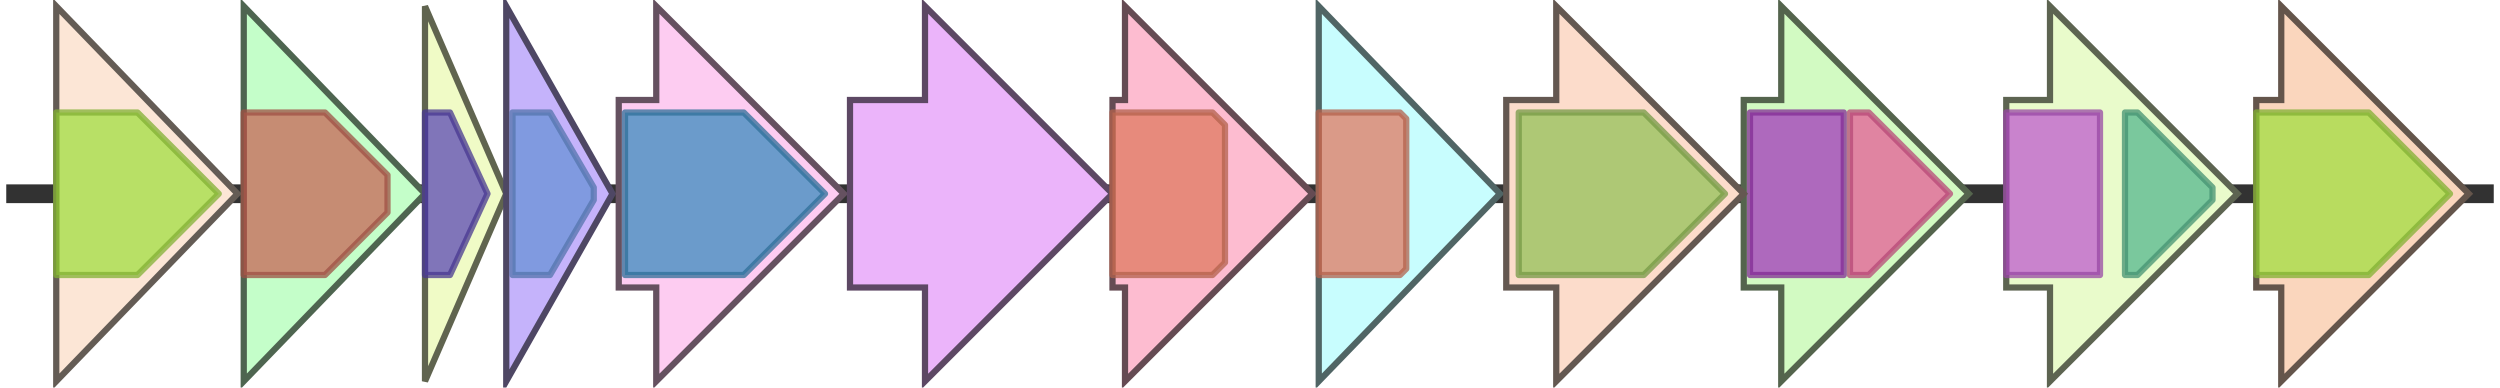 <svg version="1.1" baseProfile="full" xmlns="http://www.w3.org/2000/svg" width="400" height="62">
	<line x1="1" y1="31" x2="399" y2="31" style="stroke:rgb(50,50,50); stroke-width:3 "/>
	<g>
		<title>wbtF</title>
		<polygon class="wbtF" points="279,16 285,16 285,1 315,31 285,61 285,46 279,46" fill="rgb(210,250,194)" fill-opacity="1.0" stroke="rgb(84,100,77)" stroke-width="1" />
		<g>
			<title>PF13439</title>
			<rect class="PF13439" x="280" y="18" stroke-linejoin="round" width="15" height="26" fill="rgb(162,57,186)" stroke="rgb(129,45,148)" stroke-width="1" opacity="0.75" />
		</g>
		<g>
			<title>PF00534</title>
			<polygon class="PF00534" points="296,18 299,18 312,31 312,31 299,44 296,44" stroke-linejoin="round" width="16" height="26" fill="rgb(228,92,150)" stroke="rgb(182,73,119)" stroke-width="1" opacity="0.75" />
		</g>
	</g>
	<g>
		<title>rfpB</title>
		<polygon class="rfpB" points="321,16 328,16 328,1 358,31 328,61 328,46 321,46" fill="rgb(233,251,203)" fill-opacity="1.0" stroke="rgb(93,100,81)" stroke-width="1" />
		<g>
			<title>PF13477</title>
			<rect class="PF13477" x="321" y="18" stroke-linejoin="round" width="15" height="26" fill="rgb(190,91,205)" stroke="rgb(152,72,164)" stroke-width="1" opacity="0.75" />
		</g>
		<g>
			<title>PF13692</title>
			<polygon class="PF13692" points="340,18 342,18 354,30 354,32 342,44 340,44" stroke-linejoin="round" width="14" height="26" fill="rgb(85,182,142)" stroke="rgb(68,145,113)" stroke-width="1" opacity="0.75" />
		</g>
	</g>
	<g>
		<title>galE</title>
		<polygon class="galE" points="361,16 365,16 365,1 395,31 365,61 365,46 361,46" fill="rgb(250,214,189)" fill-opacity="1.0" stroke="rgb(100,85,75)" stroke-width="1" />
		<g>
			<title>PF16363</title>
			<polygon class="PF16363" points="361,18 379,18 392,31 379,44 361,44" stroke-linejoin="round" width="32" height="26" fill="rgb(162,221,65)" stroke="rgb(129,176,51)" stroke-width="1" opacity="0.75" />
		</g>
	</g>
	<g>
		<title>rfbB</title>
		<polygon class="rfbB" points="9,16 9,16 9,1 38,31 9,61 9,46 9,46" fill="rgb(252,230,214)" fill-opacity="1.0" stroke="rgb(100,92,85)" stroke-width="1" />
		<g>
			<title>PF16363</title>
			<polygon class="PF16363" points="9,18 22,18 35,31 35,31 22,44 9,44" stroke-linejoin="round" width="26" height="26" fill="rgb(162,221,65)" stroke="rgb(129,176,51)" stroke-width="1" opacity="0.75" />
		</g>
	</g>
	<g>
		<title>rfbA</title>
		<polygon class="rfbA" points="39,16 39,16 39,1 68,31 39,61 39,46 39,46" fill="rgb(196,254,201)" fill-opacity="1.0" stroke="rgb(78,101,80)" stroke-width="1" />
		<g>
			<title>PF00483</title>
			<polygon class="PF00483" points="39,18 52,18 62,28 62,34 52,44 39,44" stroke-linejoin="round" width="23" height="26" fill="rgb(198,101,87)" stroke="rgb(158,80,69)" stroke-width="1" opacity="0.75" />
		</g>
	</g>
	<g>
		<title>wbtA</title>
		<polygon class="wbtA" points="68,16 68,16 68,1 81,31 68,61 68,46 68,46" fill="rgb(240,251,198)" fill-opacity="1.0" stroke="rgb(96,100,79)" stroke-width="1" />
		<g>
			<title>PF05523</title>
			<polygon class="PF05523" points="68,18 72,18 78,31 72,44 68,44" stroke-linejoin="round" width="13" height="26" fill="rgb(91,72,180)" stroke="rgb(72,57,144)" stroke-width="1" opacity="0.75" />
		</g>
	</g>
	<g>
		<title>wbtB</title>
		<polygon class="wbtB" points="81,16 81,16 81,1 98,31 81,61 81,46 81,46" fill="rgb(197,179,251)" fill-opacity="1.0" stroke="rgb(78,71,100)" stroke-width="1" />
		<g>
			<title>PF13302</title>
			<polygon class="PF13302" points="82,18 88,18 95,30 95,32 88,44 82,44" stroke-linejoin="round" width="13" height="26" fill="rgb(105,146,215)" stroke="rgb(84,116,172)" stroke-width="1" opacity="0.75" />
		</g>
	</g>
	<g>
		<title>wbtC</title>
		<polygon class="wbtC" points="99,16 105,16 105,1 135,31 105,61 105,46 99,46" fill="rgb(253,204,241)" fill-opacity="1.0" stroke="rgb(101,81,96)" stroke-width="1" />
		<g>
			<title>PF01041</title>
			<polygon class="PF01041" points="100,18 119,18 132,31 119,44 100,44" stroke-linejoin="round" width="35" height="26" fill="rgb(59,139,191)" stroke="rgb(47,111,152)" stroke-width="1" opacity="0.75" />
		</g>
	</g>
	<g>
		<title>wzx</title>
		<polygon class="wzx" points="136,16 148,16 148,1 178,31 148,61 148,46 136,46" fill="rgb(235,180,250)" fill-opacity="1.0" stroke="rgb(93,72,100)" stroke-width="1" />
	</g>
	<g>
		<title>wbtD</title>
		<polygon class="wbtD" points="178,16 180,16 180,1 210,31 180,61 180,46 178,46" fill="rgb(253,188,208)" fill-opacity="1.0" stroke="rgb(101,75,83)" stroke-width="1" />
		<g>
			<title>PF00535</title>
			<polygon class="PF00535" points="178,18 194,18 196,20 196,42 194,44 178,44" stroke-linejoin="round" width="18" height="26" fill="rgb(224,122,96)" stroke="rgb(179,97,76)" stroke-width="1" opacity="0.75" />
		</g>
	</g>
	<g>
		<title>wbtE</title>
		<polygon class="wbtE" points="211,16 211,16 211,1 240,31 211,61 211,46 211,46" fill="rgb(200,253,254)" fill-opacity="1.0" stroke="rgb(80,101,101)" stroke-width="1" />
		<g>
			<title>PF00535</title>
			<polygon class="PF00535" points="211,18 224,18 225,19 225,43 224,44 211,44" stroke-linejoin="round" width="14" height="26" fill="rgb(224,122,96)" stroke="rgb(179,97,76)" stroke-width="1" opacity="0.75" />
		</g>
	</g>
	<g>
		<title>wzy</title>
		<polygon class="wzy" points="241,16 249,16 249,1 279,31 249,61 249,46 241,46" fill="rgb(252,220,203)" fill-opacity="1.0" stroke="rgb(100,88,81)" stroke-width="1" />
		<g>
			<title>PF14897</title>
			<polygon class="PF14897" points="243,18 263,18 276,31 276,31 263,44 243,44" stroke-linejoin="round" width="33" height="26" fill="rgb(148,193,88)" stroke="rgb(118,154,70)" stroke-width="1" opacity="0.75" />
		</g>
	</g>
</svg>
